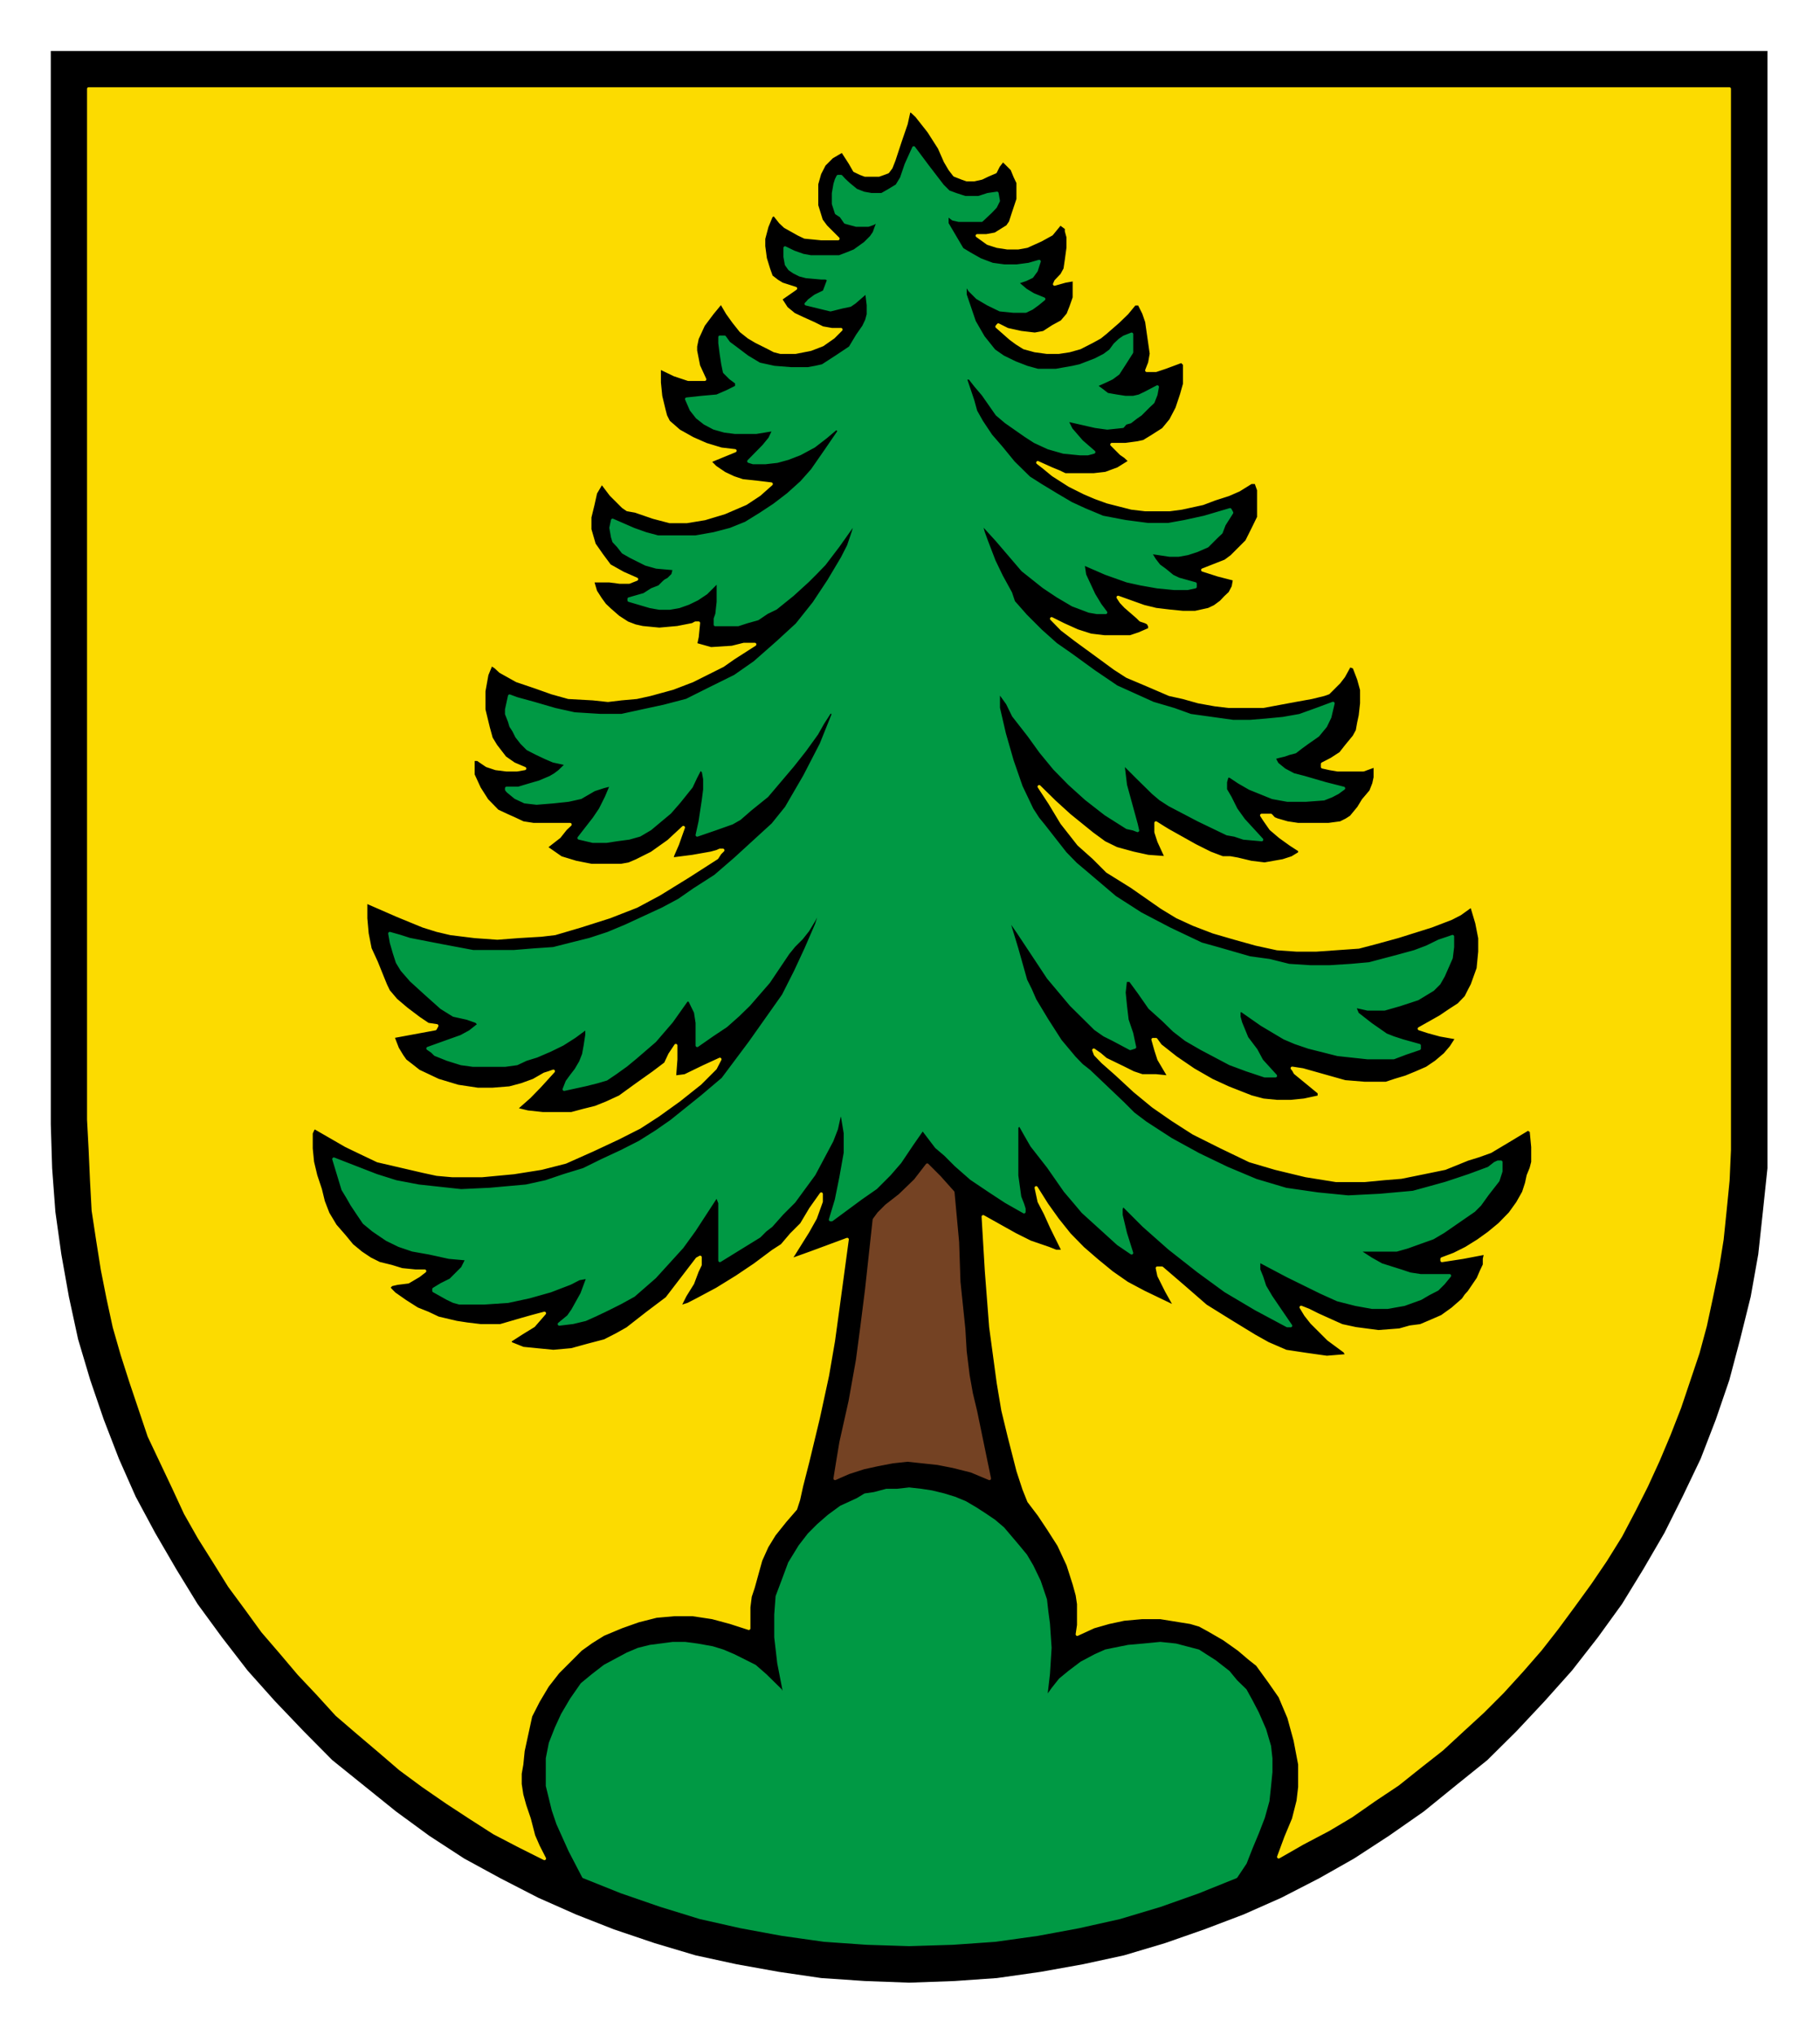 <?xml version="1.0" encoding="UTF-8"?>
<svg version="1.0" viewBox="0 0 352.77 394.27" xmlns="http://www.w3.org/2000/svg">
<defs>
<clipPath id="a">
<path d="m354.48 310.32h63.71v-71.63h-63.71v71.63z"/>
</clipPath>
<clipPath id="b">
<path d="m354.48 310.32h63.71v-71.63h-63.71v71.63z"/>
</clipPath>
</defs>
<g transform="translate(-152.46 -146.3)">
<g transform="matrix(4.192 0 0 4.192 -1482.4 -1103.8)">
<g transform="matrix(1.25 0 0 1.25 -50.894 2.079)">
<g clip-path="url(#b)">
<path d="m354.59 238.79h63.5v39.68 1.63l-0.17 1.61-0.17 1.57-0.28 1.57-0.39 1.57-0.4 1.51-0.5 1.46-0.56 1.45-0.67 1.4-0.67 1.34-0.78 1.34-0.79 1.29-0.89 1.23-0.96 1.23-1.01 1.13-1.05 1.12-1.07 1.06-1.18 0.95-1.17 0.95-1.29 0.9-1.29 0.84-1.29 0.73-1.4 0.72-1.4 0.62-1.45 0.55-1.46 0.51-1.51 0.45-1.52 0.33-1.56 0.28-1.62 0.23-1.57 0.11-1.68 0.06-1.63-0.06-1.62-0.11-1.57-0.23-1.56-0.28-1.52-0.33-1.51-0.45-1.51-0.51-1.4-0.55-1.4-0.62-1.4-0.72-1.34-0.73-1.29-0.84-1.23-0.9-2.36-1.9-1.05-1.06-1.07-1.12-1.01-1.13-0.95-1.23-0.9-1.23-0.79-1.29-0.78-1.34-0.72-1.34-0.62-1.4-0.56-1.45-0.5-1.46-0.45-1.51-0.34-1.57-0.28-1.57-0.22-1.57-0.12-1.61-0.05-1.63v-39.68z" fill-rule="evenodd"/>
</g>
<g clip-path="url(#a)" fill-rule="evenodd" stroke-linecap="round" stroke-linejoin="round" stroke-miterlimit="10" stroke-width=".12">
<path d="m400.01 305.56 0.27-0.73 0.28-0.67 0.17-0.67 0.06-0.51v-0.38-0.46l-0.17-0.89-0.23-0.84-0.33-0.78-0.39-0.56-0.45-0.62-0.28-0.22-0.4-0.34-0.55-0.39-0.57-0.33-0.33-0.18-0.34-0.1-1.12-0.18h-0.67l-0.67 0.06-0.56 0.12-0.56 0.16-0.61 0.28 0.05-0.34v-0.78l-0.05-0.33-0.11-0.4-0.23-0.72-0.34-0.73-0.39-0.61-0.34-0.51-0.38-0.5-0.18-0.45-0.22-0.67-0.33-1.29-0.23-0.95-0.17-1.01-0.28-2.07-0.16-2.07-0.12-2.01 1.18 0.66 0.56 0.28 0.67 0.23 0.28 0.11h0.16 0.12l-0.44-0.89-0.23-0.51-0.23-0.44-0.11-0.51 0.39 0.62 0.4 0.56 0.44 0.55 0.5 0.51 0.52 0.45 0.55 0.45 0.56 0.39 0.62 0.33 1.06 0.51 0.06-0.06-0.28-0.5-0.28-0.56-0.06-0.28h0.17l0.78 0.67 0.84 0.73 0.9 0.56 0.9 0.55 0.5 0.28 0.67 0.29 0.73 0.11 0.78 0.11 0.73-0.06v-0.05l-0.06-0.11-0.61-0.45-0.62-0.62-0.22-0.28-0.17-0.28 0.28 0.11 0.34 0.17 0.62 0.28 0.27 0.12 0.51 0.11 0.84 0.11 0.78-0.06 0.39-0.11 0.39-0.05 0.4-0.17 0.39-0.17 0.39-0.28 0.39-0.34 0.11-0.16 0.11-0.12 0.34-0.5 0.12-0.28 0.11-0.23v-0.22l0.05-0.22-0.84 0.16-0.78 0.12v-0.06l0.45-0.17 0.44-0.22 0.45-0.28 0.39-0.28 0.4-0.33 0.39-0.4 0.28-0.39 0.22-0.39 0.11-0.34 0.06-0.28 0.11-0.27 0.06-0.23v-0.56l-0.06-0.62h-0.05l-0.06-0.05-0.73 0.44-0.67 0.4-0.45 0.16-0.39 0.12-0.84 0.34-0.78 0.16-0.84 0.17-0.62 0.05-0.73 0.07h-0.5-0.56l-1.12-0.18-1.12-0.27-0.95-0.28-1.06-0.51-1.02-0.51-0.78-0.5-0.72-0.5-0.68-0.56-0.67-0.62-0.51-0.45-0.27-0.28-0.06-0.16 0.23 0.16 0.21 0.18 0.68 0.33 0.34 0.17 0.33 0.11h0.51l0.5 0.05-0.39-0.66-0.11-0.34-0.11-0.39h0.11l0.16 0.22 0.57 0.45 0.66 0.45 0.68 0.39 0.61 0.28 0.84 0.33 0.45 0.12 0.51 0.05h0.5l0.5-0.05 0.56-0.12v-0.16l-0.89-0.73-0.06-0.11-0.05-0.06 0.39 0.06 1.56 0.44 0.73 0.06h0.79l0.33-0.11 0.4-0.12 0.39-0.16 0.39-0.17 0.34-0.23 0.33-0.28 0.23-0.27 0.22-0.34-0.62-0.11-0.44-0.12-0.34-0.11 0.78-0.44 0.34-0.23 0.34-0.22 0.27-0.28 0.11-0.22 0.12-0.23 0.22-0.61 0.06-0.62v-0.5l-0.11-0.56-0.17-0.57-0.06-0.05-0.39 0.28-0.33 0.17-0.73 0.28-1.24 0.39-0.84 0.23-0.61 0.16-1.57 0.11h-0.73l-0.72-0.05-0.78-0.17-0.79-0.22-0.79-0.23-0.73-0.28-0.61-0.28-0.56-0.34-1.12-0.78-0.9-0.56-0.5-0.5-0.56-0.5-0.62-0.79-0.44-0.73-0.4-0.61 0.57 0.56 0.55 0.5 0.84 0.68 0.45 0.33 0.45 0.22 0.62 0.17 0.55 0.12 0.68 0.05-0.28-0.61-0.11-0.34v-0.34l0.27 0.17 0.18 0.11 1 0.56 0.56 0.28 0.45 0.17h0.28l0.28 0.05 0.5 0.12 0.5 0.06 0.68-0.12 0.34-0.11 0.28-0.17v-0.11l-0.34-0.22-0.39-0.28-0.34-0.29-0.23-0.33-0.11-0.17h0.34l0.11 0.12 0.12 0.05 0.38 0.11 0.4 0.06h0.28 0.39 0.45l0.45-0.06 0.22-0.11 0.17-0.11 0.28-0.34 0.17-0.28 0.28-0.33 0.11-0.28 0.05-0.23v-0.44l-0.44 0.16h-0.95l-0.29-0.05-0.27-0.06v-0.11l0.33-0.17 0.34-0.22 0.22-0.28 0.28-0.34 0.12-0.22 0.05-0.28 0.06-0.28 0.05-0.45v-0.5l-0.11-0.4-0.17-0.44-0.17-0.06-0.22 0.4-0.17 0.22-0.39 0.39-0.17 0.06-0.45 0.11-0.61 0.11-1.18 0.22h-1.29l-0.5-0.06-0.61-0.11-0.57-0.16-0.5-0.11-0.79-0.34-0.78-0.33-0.45-0.29-0.45-0.33-1-0.73-0.51-0.39-0.38-0.39 0.44 0.22 0.51 0.23 0.5 0.16 0.5 0.06h0.34 0.28 0.34l0.33-0.11 0.39-0.17v-0.12l-0.06-0.11-0.1-0.05-0.18-0.06-0.11-0.11-0.45-0.39-0.16-0.17-0.11-0.17 0.95 0.34 0.45 0.11 0.5 0.06 0.5 0.05h0.45l0.5-0.11 0.23-0.11 0.23-0.17 0.16-0.17 0.17-0.16 0.12-0.23 0.05-0.28-0.62-0.16-0.56-0.18 0.84-0.33 0.23-0.17 0.56-0.56 0.22-0.44 0.22-0.45v-0.34-0.34-0.33l-0.1-0.28h-0.18l-0.45 0.28-0.39 0.17-0.5 0.16-0.45 0.17-0.78 0.17-0.45 0.06h-0.45-0.44l-0.51-0.06-0.9-0.23-0.44-0.16-0.4-0.17-0.56-0.28-0.61-0.39-0.34-0.28-0.22-0.17 0.51 0.23 0.27 0.11 0.23 0.11h0.28 0.22 0.56l0.44-0.05 0.46-0.17 0.45-0.28-0.18-0.17-0.16-0.11-0.34-0.34h0.5l0.45-0.06 0.23-0.05 0.28-0.17 0.44-0.28 0.28-0.34 0.23-0.44 0.17-0.51 0.11-0.39v-0.39-0.34l-0.11-0.11-0.62 0.23-0.33 0.11h-0.34l0.11-0.28 0.06-0.34-0.17-1.18-0.11-0.32-0.17-0.34h-0.17l-0.28 0.34-0.33 0.32-0.46 0.4-0.21 0.17-0.29 0.16-0.45 0.23-0.39 0.11-0.39 0.06h-0.45l-0.44-0.06-0.4-0.11-0.27-0.17-0.23-0.17-0.5-0.44 0.05-0.06 0.34 0.17 0.5 0.11 0.51 0.06 0.33-0.06 0.34-0.22 0.33-0.18 0.23-0.27 0.11-0.28 0.12-0.34v-0.34-0.33l-0.34 0.06-0.39 0.11 0.05-0.11 0.22-0.23 0.12-0.22 0.05-0.34 0.06-0.44v-0.4l-0.06-0.22v-0.11l-0.23-0.17-0.32 0.39-0.4 0.22-0.51 0.23-0.33 0.06h-0.39l-0.39-0.06-0.34-0.11-0.39-0.28h0.34l0.33-0.06 0.45-0.28 0.11-0.16 0.11-0.34 0.17-0.51v-0.61l-0.11-0.23-0.11-0.27-0.34-0.34-0.17 0.22-0.11 0.22-0.28 0.12-0.23 0.11-0.27 0.06h-0.28l-0.17-0.06-0.28-0.11-0.17-0.22-0.17-0.29-0.22-0.5-0.39-0.61-0.45-0.57-0.17-0.16-0.11-0.05-0.11 0.5-0.23 0.67-0.22 0.67-0.11 0.28-0.12 0.16-0.16 0.06-0.17 0.06h-0.28-0.23l-0.16-0.06-0.23-0.11-0.16-0.28-0.29-0.45-0.39 0.23-0.28 0.28-0.17 0.33-0.11 0.39v0.45 0.34l0.17 0.55 0.17 0.23 0.45 0.45h-0.62l-0.61-0.06-0.23-0.11-0.5-0.28-0.17-0.16-0.23-0.29-0.11 0.06-0.16 0.39-0.12 0.45v0.28l0.06 0.45 0.12 0.39 0.1 0.28 0.22 0.17 0.18 0.11 0.5 0.16-0.56 0.39 0.22 0.34 0.28 0.23 0.34 0.16 0.4 0.18 0.32 0.16 0.34 0.06h0.34l-0.28 0.28-0.4 0.28-0.44 0.17-0.56 0.11h-0.56l-0.23-0.06-0.21-0.11-0.46-0.23-0.27-0.16-0.29-0.23-0.27-0.34-0.23-0.32-0.17-0.29-0.06-0.11-0.33 0.4-0.33 0.44-0.23 0.5-0.06 0.29v0.16l0.11 0.56 0.23 0.5h-0.28-0.33l-0.51-0.17-0.56-0.27v0.27 0.29l0.05 0.5 0.12 0.5 0.06 0.23 0.11 0.22 0.39 0.34 0.5 0.28 0.5 0.22 0.56 0.17 0.51 0.06-0.39 0.16-0.56 0.23 0.22 0.22 0.34 0.23 0.34 0.16 0.33 0.11 0.56 0.06 0.5 0.06-0.44 0.39-0.5 0.33-0.79 0.34-0.73 0.22-0.67 0.11h-0.62l-0.61-0.16-0.67-0.23-0.29-0.05-0.16-0.11-0.45-0.45-0.34-0.45-0.23 0.39-0.1 0.45-0.11 0.45v0.45l0.16 0.55 0.28 0.4 0.29 0.39 0.5 0.28 0.5 0.22-0.28 0.11h-0.34l-0.38-0.05h-0.34-0.28v0.05l0.1 0.34 0.18 0.28 0.16 0.22 0.18 0.17 0.32 0.28 0.34 0.22 0.29 0.11 0.27 0.06 0.62 0.06 0.67-0.06 0.56-0.11 0.11-0.06h0.11l-0.05 0.51-0.06 0.28 0.57 0.16 0.78-0.05 0.44-0.11h0.23 0.17l-0.78 0.5-0.4 0.28-1.12 0.56-0.73 0.28-0.84 0.23-0.5 0.11-0.56 0.05-0.5 0.06-0.56-0.06-0.9-0.05-0.61-0.17-0.62-0.22-0.68-0.23-0.61-0.34-0.17-0.16-0.17-0.11-0.16 0.39-0.11 0.61v0.39 0.29l0.16 0.66 0.11 0.4 0.17 0.28 0.34 0.44 0.33 0.23 0.4 0.17-0.29 0.05h-0.38l-0.4-0.05-0.33-0.11-0.34-0.23h-0.17v0.28 0.29l0.23 0.5 0.28 0.44 0.39 0.4 0.34 0.16 0.27 0.12 0.34 0.16 0.39 0.06h0.68 0.67l-0.17 0.16-0.23 0.29-0.5 0.39 0.23 0.16 0.33 0.23 0.56 0.17 0.56 0.11h1.12l0.28-0.05 0.28-0.12 0.56-0.28 0.62-0.44 0.55-0.51-0.1 0.28-0.12 0.34-0.17 0.39-0.05 0.16 0.78-0.1 0.68-0.12 0.22-0.06 0.11-0.05h0.11l-0.11 0.11-0.11 0.17-1.06 0.68-1.07 0.66-0.84 0.45-1 0.39-1.07 0.34-0.95 0.28-0.51 0.06-0.84 0.05-0.78 0.06-0.84-0.06-0.89-0.11-0.51-0.12-0.51-0.16-0.95-0.39-1.17-0.51v0.34 0.28l0.05 0.56 0.11 0.56 0.23 0.5 0.23 0.57 0.11 0.27 0.11 0.23 0.28 0.33 0.39 0.33 0.45 0.34 0.34 0.23 0.33 0.05-0.06 0.11-1.57 0.29 0.17 0.44 0.17 0.28 0.12 0.17 0.22 0.17 0.28 0.22 0.72 0.34 0.73 0.22 0.73 0.11h0.56l0.62-0.05 0.45-0.12 0.44-0.16 0.4-0.23 0.16-0.05 0.17-0.06-0.51 0.56-0.38 0.39-0.51 0.45 0.45 0.11 0.56 0.06h1.06l0.45-0.12 0.44-0.11 0.4-0.16 0.5-0.23 0.62-0.45 0.62-0.44 0.45-0.34 0.16-0.34 0.22-0.33v0.51l-0.05 0.66 0.39-0.05 0.68-0.33 0.61-0.28-0.17 0.33-0.56 0.56-0.78 0.62-0.78 0.56-0.68 0.44-0.79 0.4-0.94 0.44-1.01 0.45-0.9 0.23-1.01 0.16-1.17 0.11h-1.12l-0.56-0.05-0.51-0.11-1.68-0.39-0.61-0.29-0.56-0.27-1.18-0.68-0.06 0.11-0.05 0.11v0.57l0.05 0.5 0.12 0.5 0.17 0.51 0.11 0.45 0.17 0.44 0.27 0.45 0.34 0.39 0.28 0.34 0.34 0.28 0.33 0.22 0.34 0.17 0.45 0.11 0.39 0.12 0.5 0.05h0.34l-0.22 0.17-0.39 0.23-0.4 0.05-0.22 0.05-0.11 0.11 0.11 0.12 0.11 0.11 0.4 0.28 0.44 0.28 0.4 0.16 0.38 0.18 0.68 0.16 0.39 0.06 0.5 0.06h0.73l0.79-0.23 0.39-0.11 0.45-0.12-0.4 0.46-0.44 0.27-0.45 0.29 0.05 0.1 0.45 0.18 0.5 0.05 0.62 0.06 0.67-0.06 0.62-0.17 0.61-0.16 0.45-0.23 0.39-0.22 0.73-0.57 0.73-0.55 1.12-1.46 0.11-0.06v0.28l-0.11 0.23-0.17 0.45-0.28 0.45-0.22 0.44 0.34-0.11 0.33-0.17 0.73-0.39 0.73-0.45 0.67-0.45 0.67-0.5 0.34-0.22 0.34-0.4 0.38-0.38 0.34-0.57 0.39-0.55v0.28l-0.22 0.61-0.28 0.5-0.67 1.07 0.78-0.28 1.35-0.5-0.34 2.51-0.17 1.24-0.22 1.28-0.34 1.57-0.39 1.62-0.23 0.9-0.11 0.5-0.11 0.34-0.39 0.45-0.4 0.5-0.27 0.44-0.23 0.51-0.28 1.01-0.11 0.33-0.05 0.4v0.78l-0.68-0.22-0.67-0.18-0.73-0.11h-0.67l-0.67 0.06-0.67 0.17-0.62 0.22-0.67 0.28-0.45 0.28-0.39 0.28-0.84 0.84-0.39 0.5-0.34 0.57-0.28 0.55-0.28 1.29-0.05 0.5-0.06 0.34v0.39l0.06 0.39 0.11 0.4 0.17 0.5 0.16 0.62 0.17 0.39 0.23 0.45-0.9-0.45-0.96-0.5-0.89-0.57-0.84-0.55-0.9-0.62-0.84-0.62-0.78-0.67-0.79-0.67-0.78-0.67-0.72-0.79-0.68-0.72-0.66-0.78-0.68-0.79-0.61-0.84-0.62-0.84-0.56-0.9-0.56-0.89-0.51-0.9-0.44-0.95-0.9-1.9-0.68-2.02-0.32-1-0.29-1.01-0.23-1.06-0.21-1.06-0.17-1.07-0.17-1.12-0.06-1.11-0.05-1.13-0.06-1.12v-38.11h60.69v38.11 1.12l-0.05 1.13-0.11 1.11-0.11 1.07-0.17 1.06-0.22 1.06-0.23 1.07-0.27 1-0.68 2.02-0.39 1-0.4 0.95-0.44 0.96-0.45 0.89-0.5 0.95-0.56 0.9-0.57 0.84-0.61 0.84-0.62 0.84-0.61 0.78-0.68 0.78-0.72 0.79-0.73 0.73-0.73 0.67-0.78 0.72-0.79 0.62-0.84 0.67-0.84 0.56-0.89 0.62-0.84 0.5-0.95 0.5-0.89 0.51z" fill="#fcdb00" stroke="#fcdb00"/>
<path d="m383.6 291.57 0.5-0.22 0.56-0.18 0.5-0.11 0.57-0.11 0.55-0.06 1.12 0.12 0.56 0.11 0.68 0.17 0.67 0.28-0.51-2.47-0.16-0.67-0.12-0.67-0.11-0.89-0.05-0.84-0.18-1.73-0.05-1.47-0.17-1.84-0.5-0.56-0.45-0.45-0.44 0.57-0.57 0.55-0.5 0.39-0.28 0.28-0.17 0.23-0.28 2.57-0.17 1.35-0.17 1.28-0.27 1.51-0.34 1.52-0.11 0.66-0.11 0.68z" fill="#744223" stroke="#744223"/>
<path d="m391.38 299.74 0.28-0.39 0.27-0.34 0.34-0.28 0.45-0.34 0.51-0.27 0.38-0.17 0.29-0.06 0.55-0.11 0.57-0.05 0.61-0.06 0.57 0.06 0.84 0.22 0.61 0.39 0.5 0.39 0.28 0.34 0.34 0.33 0.22 0.4 0.23 0.44 0.27 0.62 0.18 0.61 0.05 0.45v0.5l-0.05 0.51-0.06 0.56-0.17 0.61-0.22 0.57-0.23 0.55-0.22 0.56-0.34 0.51-1.39 0.56-1.41 0.5-1.5 0.45-1.52 0.34-1.51 0.28-1.57 0.22-1.57 0.11-1.62 0.05-1.57-0.05-1.57-0.11-1.56-0.22-1.52-0.28-1.51-0.34-1.46-0.45-1.45-0.5-1.4-0.56-0.5-0.96-0.45-1-0.17-0.5-0.22-0.9v-0.39-0.62l0.11-0.56 0.22-0.56 0.23-0.5 0.33-0.56 0.39-0.56 0.4-0.33 0.44-0.34 0.84-0.45 0.4-0.17 0.44-0.11 0.39-0.05 0.45-0.06h0.45l0.45 0.06 0.56 0.1 0.39 0.12 0.4 0.17 0.78 0.39 0.39 0.34 0.56 0.55 0.06 0.11 0.11 0.06-0.23-1.18-0.11-0.95v-0.84l0.05-0.67 0.23-0.61 0.23-0.62 0.38-0.62 0.34-0.44 0.34-0.34 0.39-0.34 0.45-0.33 0.61-0.28 0.28-0.17 0.34-0.05 0.45-0.12h0.39l0.45-0.05 0.45 0.05 0.39 0.06 0.45 0.11 0.39 0.12 0.39 0.16 0.39 0.23 0.34 0.22 0.34 0.23 0.33 0.28 0.56 0.66 0.28 0.34 0.23 0.39 0.27 0.56 0.23 0.68 0.05 0.44 0.06 0.45 0.06 0.89-0.06 0.96-0.11 0.95z" fill="#094" stroke="#094"/>
<path d="m400.45 285.92h-0.12l-1.16-0.62-1.13-0.67-1-0.73-1.07-0.84-0.95-0.84-0.78-0.78-0.06 0.16v0.23l0.16 0.67 0.23 0.73-0.5-0.34-1.3-1.18-0.32-0.38-0.34-0.4-0.62-0.89-0.61-0.78-0.23-0.4-0.22-0.39-0.11 0.11v0.4 0.5 0.89l0.11 0.79 0.11 0.28 0.05 0.16v0.11l-0.67-0.38-0.61-0.4-0.67-0.45-0.57-0.5-0.39-0.39-0.33-0.28-0.51-0.67-0.39 0.56-0.45 0.67-0.39 0.45-0.5 0.5-0.56 0.39-1.07 0.79h-0.05l0.22-0.73 0.17-0.84 0.16-0.9v-0.39-0.34l-0.11-0.66h-0.11l-0.11 0.5-0.17 0.44-0.66 1.24-0.74 1.01-0.44 0.44-0.4 0.45-0.22 0.17-0.22 0.22-1.46 0.9v-1.07-1.06l-0.11-0.28-0.84 1.29-0.45 0.62-0.5 0.55-0.51 0.56-0.78 0.68-0.51 0.28-0.44 0.22-0.46 0.22-0.38 0.17-0.46 0.11-0.5 0.06 0.34-0.28 0.16-0.23 0.34-0.61 0.23-0.62-0.34 0.06-0.33 0.17-0.73 0.28-0.78 0.22-0.79 0.17-0.89 0.06h-0.9l-0.22-0.06-0.23-0.11-0.5-0.28v-0.06l0.28-0.17 0.34-0.17 0.44-0.44 0.17-0.34-0.67-0.06-0.73-0.16-0.62-0.11-0.5-0.17-0.45-0.22-0.5-0.34-0.34-0.28-0.23-0.34-0.22-0.33-0.16-0.28-0.17-0.28-0.34-1.12 1.57 0.61 0.73 0.23 0.84 0.16 1.57 0.17 1.06-0.05 1.34-0.12 0.73-0.16 0.68-0.23 0.72-0.22 0.67-0.33 0.73-0.34 0.67-0.34 0.62-0.39 0.56-0.39 1.12-0.9 0.78-0.66 1.01-1.35 1.23-1.74 0.45-0.89 0.39-0.84 0.39-0.9 0.28-0.89-0.38 0.73-0.23 0.38-0.23 0.29-0.28 0.28-0.22 0.27-0.72 1.07-0.73 0.84-0.4 0.39-0.44 0.39-0.51 0.34-0.56 0.39v-0.51-0.33l-0.06-0.39-0.22-0.45h-0.11l-0.56 0.79-0.62 0.72-0.72 0.62-0.34 0.28-0.39 0.28-0.34 0.23-0.34 0.1-0.44 0.11-0.78 0.17 0.11-0.28 0.16-0.22 0.17-0.22 0.17-0.29 0.11-0.28 0.06-0.33 0.06-0.39v-0.28l-0.46 0.34-0.44 0.28-0.45 0.22-0.51 0.22-0.39 0.12-0.34 0.16-0.44 0.06h-0.62-0.56l-0.44-0.06-0.51-0.16-0.45-0.18-0.11-0.11-0.16-0.11 0.78-0.28 0.45-0.16 0.33-0.18 0.34-0.27-0.11-0.11-0.34-0.12-0.5-0.11-0.45-0.28-0.56-0.5-0.56-0.51-0.34-0.39-0.17-0.28-0.11-0.34-0.11-0.38-0.06-0.34 0.39 0.11 0.34 0.11 1.18 0.23 1.17 0.22h0.73 0.78l0.73-0.06 0.73-0.05 0.67-0.17 0.68-0.17 0.67-0.22 0.67-0.28 1.34-0.62 0.62-0.33 0.56-0.39 0.78-0.5 0.73-0.63 1.4-1.28 0.5-0.62 0.68-1.17 0.61-1.18 0.45-1.12-0.11-0.11-0.29 0.45-0.22 0.39-0.44 0.61-0.45 0.57-0.95 1.12-0.62 0.5-0.39 0.34-0.28 0.16-0.62 0.22-0.67 0.23 0.11-0.5 0.12-0.79 0.05-0.39v-0.39l-0.05-0.28-0.06-0.06-0.06-0.05-0.17 0.33-0.16 0.34-0.45 0.56-0.34 0.39-0.73 0.61-0.39 0.23-0.39 0.11-0.45 0.06-0.39 0.06h-0.5l-0.51-0.12 0.56-0.72 0.23-0.34 0.22-0.44 0.17-0.4-0.05-0.06-0.23 0.06-0.34 0.11-0.5 0.29-0.45 0.1-0.56 0.06-0.62 0.05-0.44-0.05-0.34-0.16-0.28-0.23-0.05-0.06v-0.05h0.44l0.4-0.12 0.38-0.11 0.4-0.17 0.17-0.1 0.16-0.12 0.29-0.28-0.51-0.11-0.28-0.12-0.34-0.16-0.33-0.17-0.22-0.22-0.18-0.23-0.11-0.22-0.11-0.17-0.05-0.17-0.11-0.28v-0.16l0.11-0.5 0.27 0.1 0.62 0.17 0.79 0.23 0.72 0.16 0.96 0.06h0.78l0.78-0.17 0.79-0.17 0.84-0.22 0.9-0.45 0.89-0.44 0.73-0.51 0.83-0.73 0.73-0.67 0.63-0.79 0.55-0.83 0.5-0.84 0.23-0.45 0.17-0.5 0.05-0.17 0.06-0.12h-0.11l-0.56 0.79-0.51 0.67-0.33 0.34-0.28 0.28-0.56 0.51-0.62 0.5-0.33 0.16-0.34 0.23-0.39 0.11-0.34 0.11h-0.39-0.45v-0.22l0.06-0.17 0.05-0.45v-0.67l-0.05-0.06-0.4 0.4-0.33 0.22-0.33 0.16-0.34 0.12-0.34 0.06h-0.39l-0.34-0.06-0.78-0.23v-0.05l0.56-0.16 0.28-0.18 0.28-0.11 0.17-0.17 0.06-0.05 0.11-0.06 0.16-0.16 0.06-0.23-0.67-0.06-0.39-0.11-0.56-0.28-0.28-0.16-0.18-0.23-0.16-0.17-0.05-0.16-0.06-0.34 0.06-0.28 0.78 0.34 0.45 0.16 0.45 0.12h0.39 0.39 0.61l0.68-0.12 0.61-0.16 0.57-0.23 0.55-0.34 0.5-0.33 0.51-0.39 0.5-0.45 0.4-0.45 0.5-0.72 0.5-0.73-0.11-0.11-0.39 0.33-0.44 0.34-0.52 0.28-0.44 0.17-0.4 0.11-0.44 0.05h-0.28-0.17l-0.16-0.05 0.55-0.56 0.23-0.28 0.16-0.34-0.67 0.11h-0.78l-0.39-0.05-0.39-0.11-0.34-0.18-0.28-0.22-0.22-0.28-0.17-0.39 0.56-0.06 0.56-0.05 0.39-0.17 0.34-0.17v-0.16l-0.23-0.17-0.22-0.22-0.06-0.29-0.06-0.39-0.05-0.39v-0.22h0.17l0.16 0.22 0.23 0.17 0.45 0.34 0.45 0.27 0.55 0.12 0.63 0.05h0.61l0.28-0.05 0.27-0.06 0.51-0.33 0.51-0.34 0.27-0.45 0.23-0.33 0.11-0.23 0.06-0.22v-0.34l-0.06-0.5-0.45 0.39-0.16 0.11-0.29 0.06-0.44 0.11-0.9-0.22 0.06-0.06 0.05-0.06 0.23-0.17 0.33-0.16 0.17-0.45-0.11-0.06h-0.17l-0.56-0.05-0.23-0.06-0.22-0.11-0.16-0.11-0.12-0.17-0.05-0.28v-0.33l0.33 0.16 0.34 0.12 0.28 0.05h0.39 0.67l0.29-0.11 0.27-0.11 0.39-0.28 0.23-0.23 0.11-0.16 0.06-0.17 0.11-0.29-0.22 0.12-0.17 0.06h-0.17-0.28l-0.22-0.06-0.18-0.05-0.16-0.23-0.17-0.11-0.11-0.34v-0.39l0.06-0.34 0.05-0.16 0.06-0.12h0.11l0.11 0.12 0.17 0.16 0.28 0.23 0.28 0.11 0.28 0.05h0.39l0.28-0.16 0.28-0.17 0.17-0.28 0.17-0.5 0.28-0.62 0.5 0.67 0.56 0.73 0.23 0.23 0.27 0.1 0.34 0.11h0.28 0.22l0.34-0.11 0.34-0.05 0.05 0.28-0.11 0.22-0.17 0.18-0.34 0.32h-0.55-0.29l-0.22-0.05-0.22-0.17v0.34l0.56 0.95 0.28 0.17 0.39 0.22 0.45 0.17 0.44 0.06h0.46l0.45-0.06 0.38-0.11-0.11 0.34-0.16 0.22-0.23 0.11-0.33 0.11 0.33 0.28 0.28 0.17 0.39 0.16-0.22 0.18-0.22 0.16-0.23 0.11h-0.45l-0.5-0.05-0.45-0.22-0.39-0.23-0.28-0.28-0.17-0.28v0.45l0.34 1 0.33 0.57 0.4 0.5 0.33 0.23 0.45 0.22 0.44 0.17 0.4 0.11h0.33 0.34l0.62-0.11 0.27-0.06 0.57-0.22 0.33-0.17 0.23-0.17 0.16-0.22 0.18-0.17 0.16-0.11 0.28-0.11v0.67l-0.28 0.44-0.22 0.34-0.23 0.17-0.23 0.11-0.38 0.17 0.22 0.16 0.22 0.17 0.34 0.06 0.33 0.05h0.29l0.22-0.05 0.23-0.11 0.44-0.23-0.05 0.28-0.11 0.28-0.18 0.17-0.28 0.28-0.16 0.11-0.22 0.17-0.18 0.05-0.1 0.12-0.57 0.06-0.44-0.06-1.01-0.23h-0.06l0.17 0.34 0.39 0.45 0.45 0.39-0.22 0.06h-0.29l-0.61-0.06-0.56-0.16-0.5-0.23-0.34-0.22-0.33-0.23-0.4-0.28-0.33-0.28-0.51-0.73-0.28-0.33-0.22-0.28h-0.17l0.28 0.83 0.11 0.4 0.22 0.39 0.34 0.51 0.39 0.45 0.45 0.55 0.57 0.56 0.44 0.28 0.56 0.34 0.56 0.33 0.5 0.23 0.67 0.28 0.84 0.16 0.84 0.11h0.74l0.61-0.11 0.73-0.16 0.95-0.28 0.06 0.11-0.28 0.44-0.11 0.29-0.18 0.17-0.33 0.33-0.39 0.17-0.34 0.11-0.33 0.06h-0.34l-0.73-0.11 0.17 0.28 0.17 0.22 0.22 0.16 0.28 0.23 0.23 0.11 0.61 0.17v0.11l-0.28 0.06h-0.5l-0.62-0.06-0.62-0.11-0.5-0.11-0.79-0.28-0.78-0.34h-0.06l0.06 0.4 0.34 0.73 0.23 0.38 0.21 0.28h-0.32l-0.29-0.05-0.61-0.23-0.56-0.33-0.51-0.34-0.78-0.62-0.95-1.11-0.62-0.68 0.11 0.4 0.12 0.33 0.28 0.73 0.27 0.56 0.34 0.62 0.11 0.33 0.45 0.51 0.56 0.56 0.56 0.5 0.56 0.39 0.84 0.61 0.84 0.57 0.62 0.28 0.73 0.33 0.78 0.23 0.61 0.22 1.58 0.22h0.61l0.61-0.05 0.62-0.06 0.62-0.11 0.61-0.22 0.62-0.23-0.12 0.51-0.16 0.33-0.28 0.34-0.4 0.28-0.22 0.16-0.22 0.17-0.23 0.06-0.17 0.06-0.21 0.05-0.18 0.05 0.06 0.12 0.06 0.11 0.27 0.22 0.34 0.18 0.39 0.1 0.79 0.23 0.67 0.17-0.22 0.16-0.23 0.12-0.28 0.11-0.67 0.05h-0.68l-0.55-0.1-0.84-0.34-0.4-0.23-0.33-0.22h-0.11l-0.06 0.22v0.28l0.17 0.29 0.22 0.44 0.28 0.39 0.67 0.73-0.67-0.06-0.33-0.11-0.28-0.05-1.06-0.51-1.07-0.56-0.34-0.22-0.27-0.23-0.57-0.56-0.55-0.55 0.1 0.83 0.23 0.84 0.11 0.4 0.06 0.22 0.05 0.22-0.16-0.06-0.23-0.05-0.79-0.5-0.72-0.56-0.62-0.56-0.55-0.56-0.51-0.62-0.44-0.61-0.57-0.73-0.22-0.45-0.28-0.39-0.06-0.06v0.62l0.22 0.95 0.29 1.01 0.33 0.95 0.4 0.84 0.22 0.34 0.22 0.27 0.79 1.01 0.39 0.4 0.45 0.38 1 0.85 0.95 0.61 1.07 0.56 1.18 0.56 0.61 0.17 1.18 0.34 0.73 0.1 0.72 0.18 0.78 0.05h0.73l0.79-0.05 0.67-0.06 1.06-0.28 0.62-0.17 0.45-0.17 0.45-0.22 0.33-0.11 0.17-0.06v0.39l-0.05 0.4-0.29 0.66-0.16 0.28-0.23 0.23-0.56 0.34-0.67 0.22-0.56 0.16h-0.62l-0.22-0.05-0.28-0.06 0.12 0.29 0.5 0.39 0.56 0.39 0.28 0.11 0.34 0.11 0.61 0.17v0.11l-0.5 0.17-0.45 0.17h-0.45-0.51l-0.56-0.06-0.55-0.06-1.07-0.27-0.5-0.17-0.4-0.17-0.84-0.5-0.73-0.51h-0.11v0.23l0.06 0.22 0.23 0.56 0.34 0.45 0.21 0.39 0.51 0.56h-0.22-0.18l-0.66-0.22-0.62-0.23-1.06-0.56-0.57-0.33-0.44-0.34-0.4-0.39-0.5-0.45-0.39-0.56-0.33-0.45h-0.18l-0.05 0.45 0.05 0.5 0.06 0.51 0.17 0.5 0.06 0.28 0.05 0.23-0.16 0.05-0.62-0.33-0.34-0.17-0.33-0.23-0.9-0.89-0.84-1-1.12-1.69-0.39-0.56v0.06l0.34 1.12 0.33 1.17 0.17 0.34 0.17 0.39 0.44 0.73 0.5 0.78 0.52 0.62 0.27 0.28 0.28 0.22 1.24 1.18 0.39 0.39 0.45 0.34 0.94 0.61 1.02 0.56 1.06 0.51 1.07 0.45 1.11 0.33 1.18 0.17 1.12 0.11 1.18-0.06 1.22-0.11 0.62-0.17 0.61-0.17 0.84-0.28 0.73-0.27 0.23-0.18 0.11-0.05h0.11v0.34l-0.11 0.34-0.39 0.5-0.28 0.39-0.22 0.22-1.13 0.78-0.39 0.23-0.45 0.16-0.5 0.18-0.39 0.11h-0.67-0.67l0.05 0.11 0.34 0.22 0.39 0.22 0.73 0.23 0.33 0.11 0.39 0.06h0.51 0.56l-0.23 0.28-0.22 0.22-0.33 0.17-0.29 0.17-0.61 0.22-0.34 0.06-0.28 0.05h-0.56l-0.61-0.11-0.67-0.17-0.62-0.28-1.24-0.61-1.06-0.56v0.11 0.23l0.11 0.27 0.11 0.34 0.23 0.39 0.34 0.5 0.39 0.57z" fill="#094" stroke="#094"/>
</g>
</g>
</g>
</g>
</svg>
